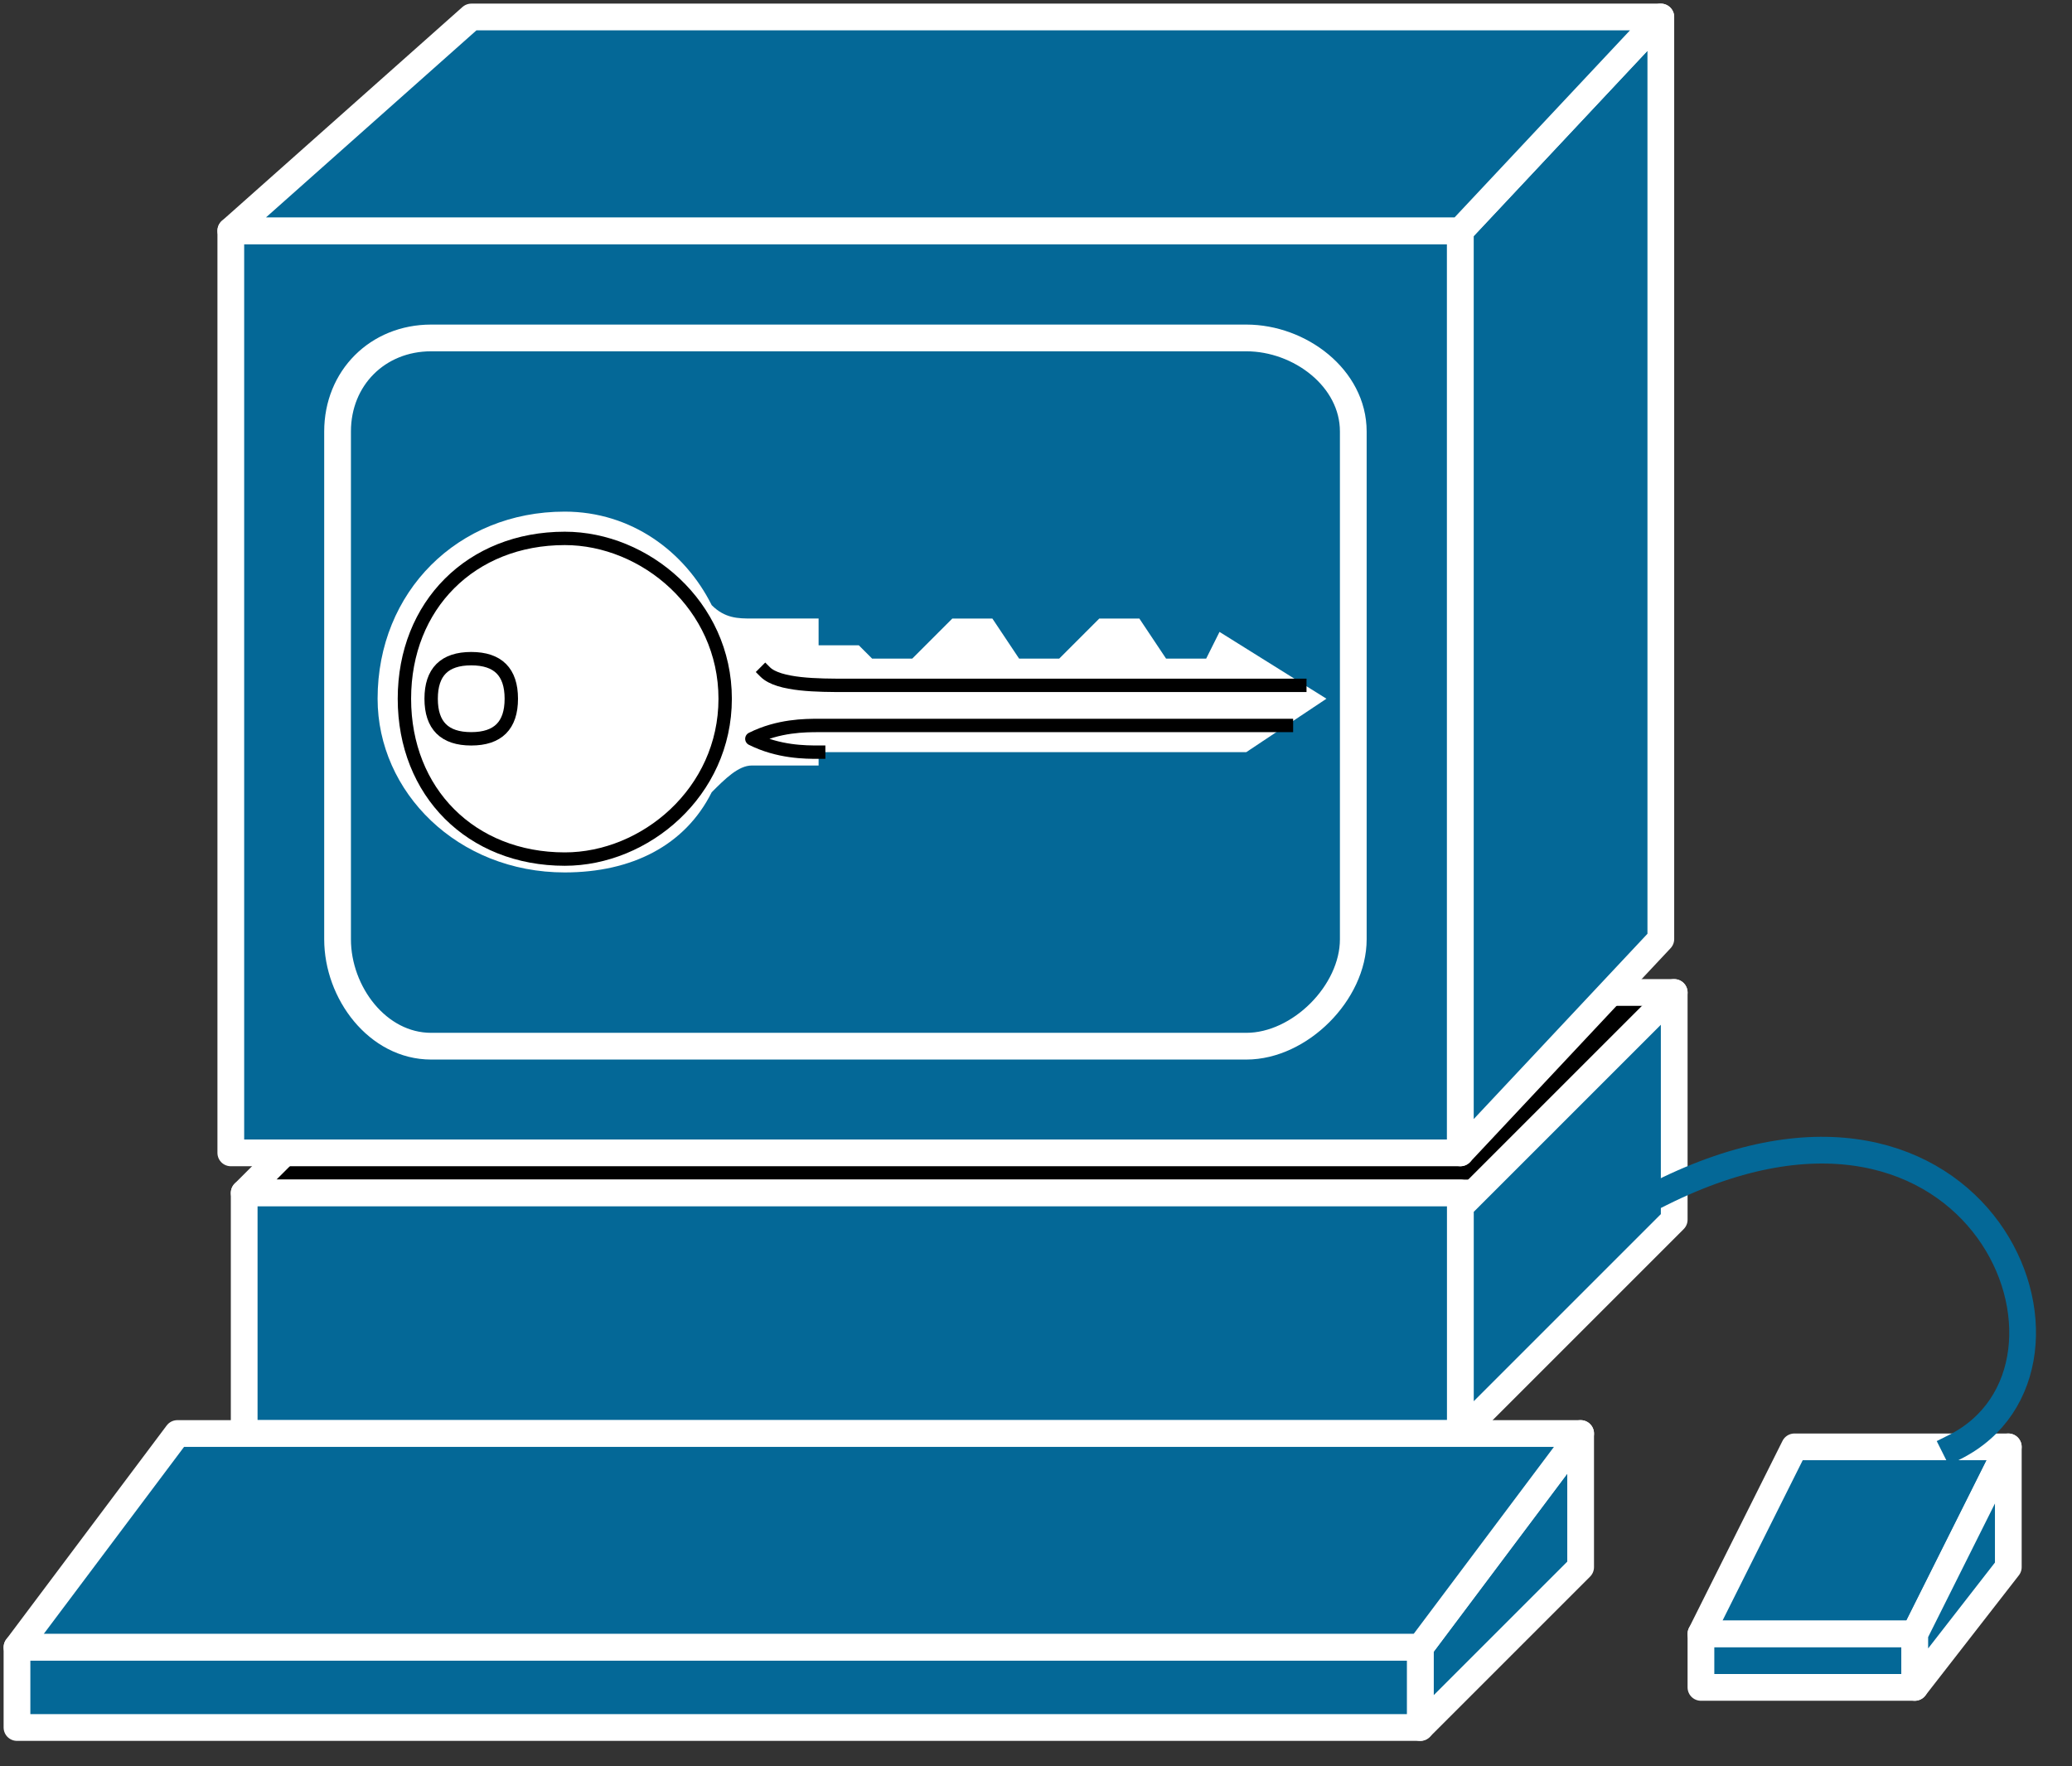 <svg xmlns="http://www.w3.org/2000/svg" xmlns:xlink="http://www.w3.org/1999/xlink" viewBox="0 0 61 52" fill="#fff" fill-rule="evenodd" stroke="#000" stroke-linecap="round" stroke-linejoin="round"><rect x="0" y="0" width="61" height="52" fill="#333333" stroke="none"/><style><![CDATA[.B{stroke:none}.C{stroke-linejoin:miter}.D{stroke-width:.787}.E{fill:#046897}.F{stroke-width:.394}.G{stroke-linecap:square}]]></style><use xlink:href="#A" x=".5" y=".5"/><symbol id="A" overflow="visible"><g stroke="#fff" class="C D"><path d="M48.789 28.722l-4.721 5.902H6.689l5.902-5.902h36.198z" fill="#000"/><g class="E"><path d="M6.689 41.706v-7.082h35.805v7.082H6.689zM6.295 6.295h36.198v27.149H6.295V6.295z"/><path d="M42.493 33.444l5.902-6.295V0l-5.902 6.295v27.149zm13.377 14.164l2.754-5.508h-6.295l-2.754 5.508h6.295z"/><path d="M49.576 47.608h6.295v1.574h-6.295v-1.574z"/><path d="M55.871 49.182v-1.574l2.754-5.508v3.541l-2.754 3.541zm-13.377-7.476v-6.689l6.295-6.295v6.689l-6.295 6.295z"/></g></g><use xlink:href="#C" class="B E"/><g stroke="#fff" class="C D"><use xlink:href="#C" fill="none"/><g class="E"><path d="M48.395 0H13.377L6.295 6.295h36.198L48.395 0zm-7.082 50.363v-2.361l4.721-6.295v3.935l-4.721 4.721z"/><path d="M41.313 48.002H0l4.722-6.295h41.313l-4.721 6.295z"/><path d="M41.313 48.002v2.361H0v-2.361h41.313z"/></g></g><path d="M57.046 42.106c4.721-2.361.787-12.197-8.656-7.476" stroke="#046897" fill="none" class="C D G"/><path d="M23.603 18.499h1.18l.393.393h1.18l1.18-1.18h1.18l.787 1.18h1.18l1.18-1.18h1.18l.787 1.18h1.18l.393-.787 3.148 1.967-2.361 1.574h-12.59v.393h-1.967c-.393 0-.787.393-1.18.787-.787 1.574-2.361 2.361-4.328 2.361-3.148 0-5.508-2.361-5.508-5.115 0-3.148 2.361-5.508 5.508-5.508 1.967 0 3.541 1.18 4.328 2.754.393.393.787.393 1.18.393h1.967v.787" class="B"/><path d="M37.373 20.86H23.602c-.394 0-1.18 0-1.967.393.787.393 1.574.393 1.967.393m14.165-1.967H24.39c-.787 0-1.967 0-2.361-.393" fill="none" class="F G"/><use xlink:href="#D" class="B"/><use xlink:href="#D" fill="none" class="F"/><use xlink:href="#E" class="B"/><use xlink:href="#E" fill="none" class="F"/></symbol><defs ><path id="C" d="M12.192 9.45h24.001c1.574 0 3.148 1.18 3.148 2.754v14.951c0 1.574-1.574 3.148-3.148 3.148H12.192c-1.574 0-2.754-1.574-2.754-3.148V12.204c0-1.574 1.18-2.754 2.754-2.754z"/><path id="D" d="M16.128 24.794c2.361 0 4.721-1.967 4.721-4.721s-2.361-4.721-4.721-4.721c-2.754 0-4.722 1.967-4.722 4.721s1.967 4.721 4.722 4.721z"/><path id="E" d="M13.373 21.253c.787 0 1.18-.393 1.18-1.18s-.393-1.18-1.18-1.18-1.18.393-1.18 1.18.393 1.18 1.18 1.18z"/></defs></svg>